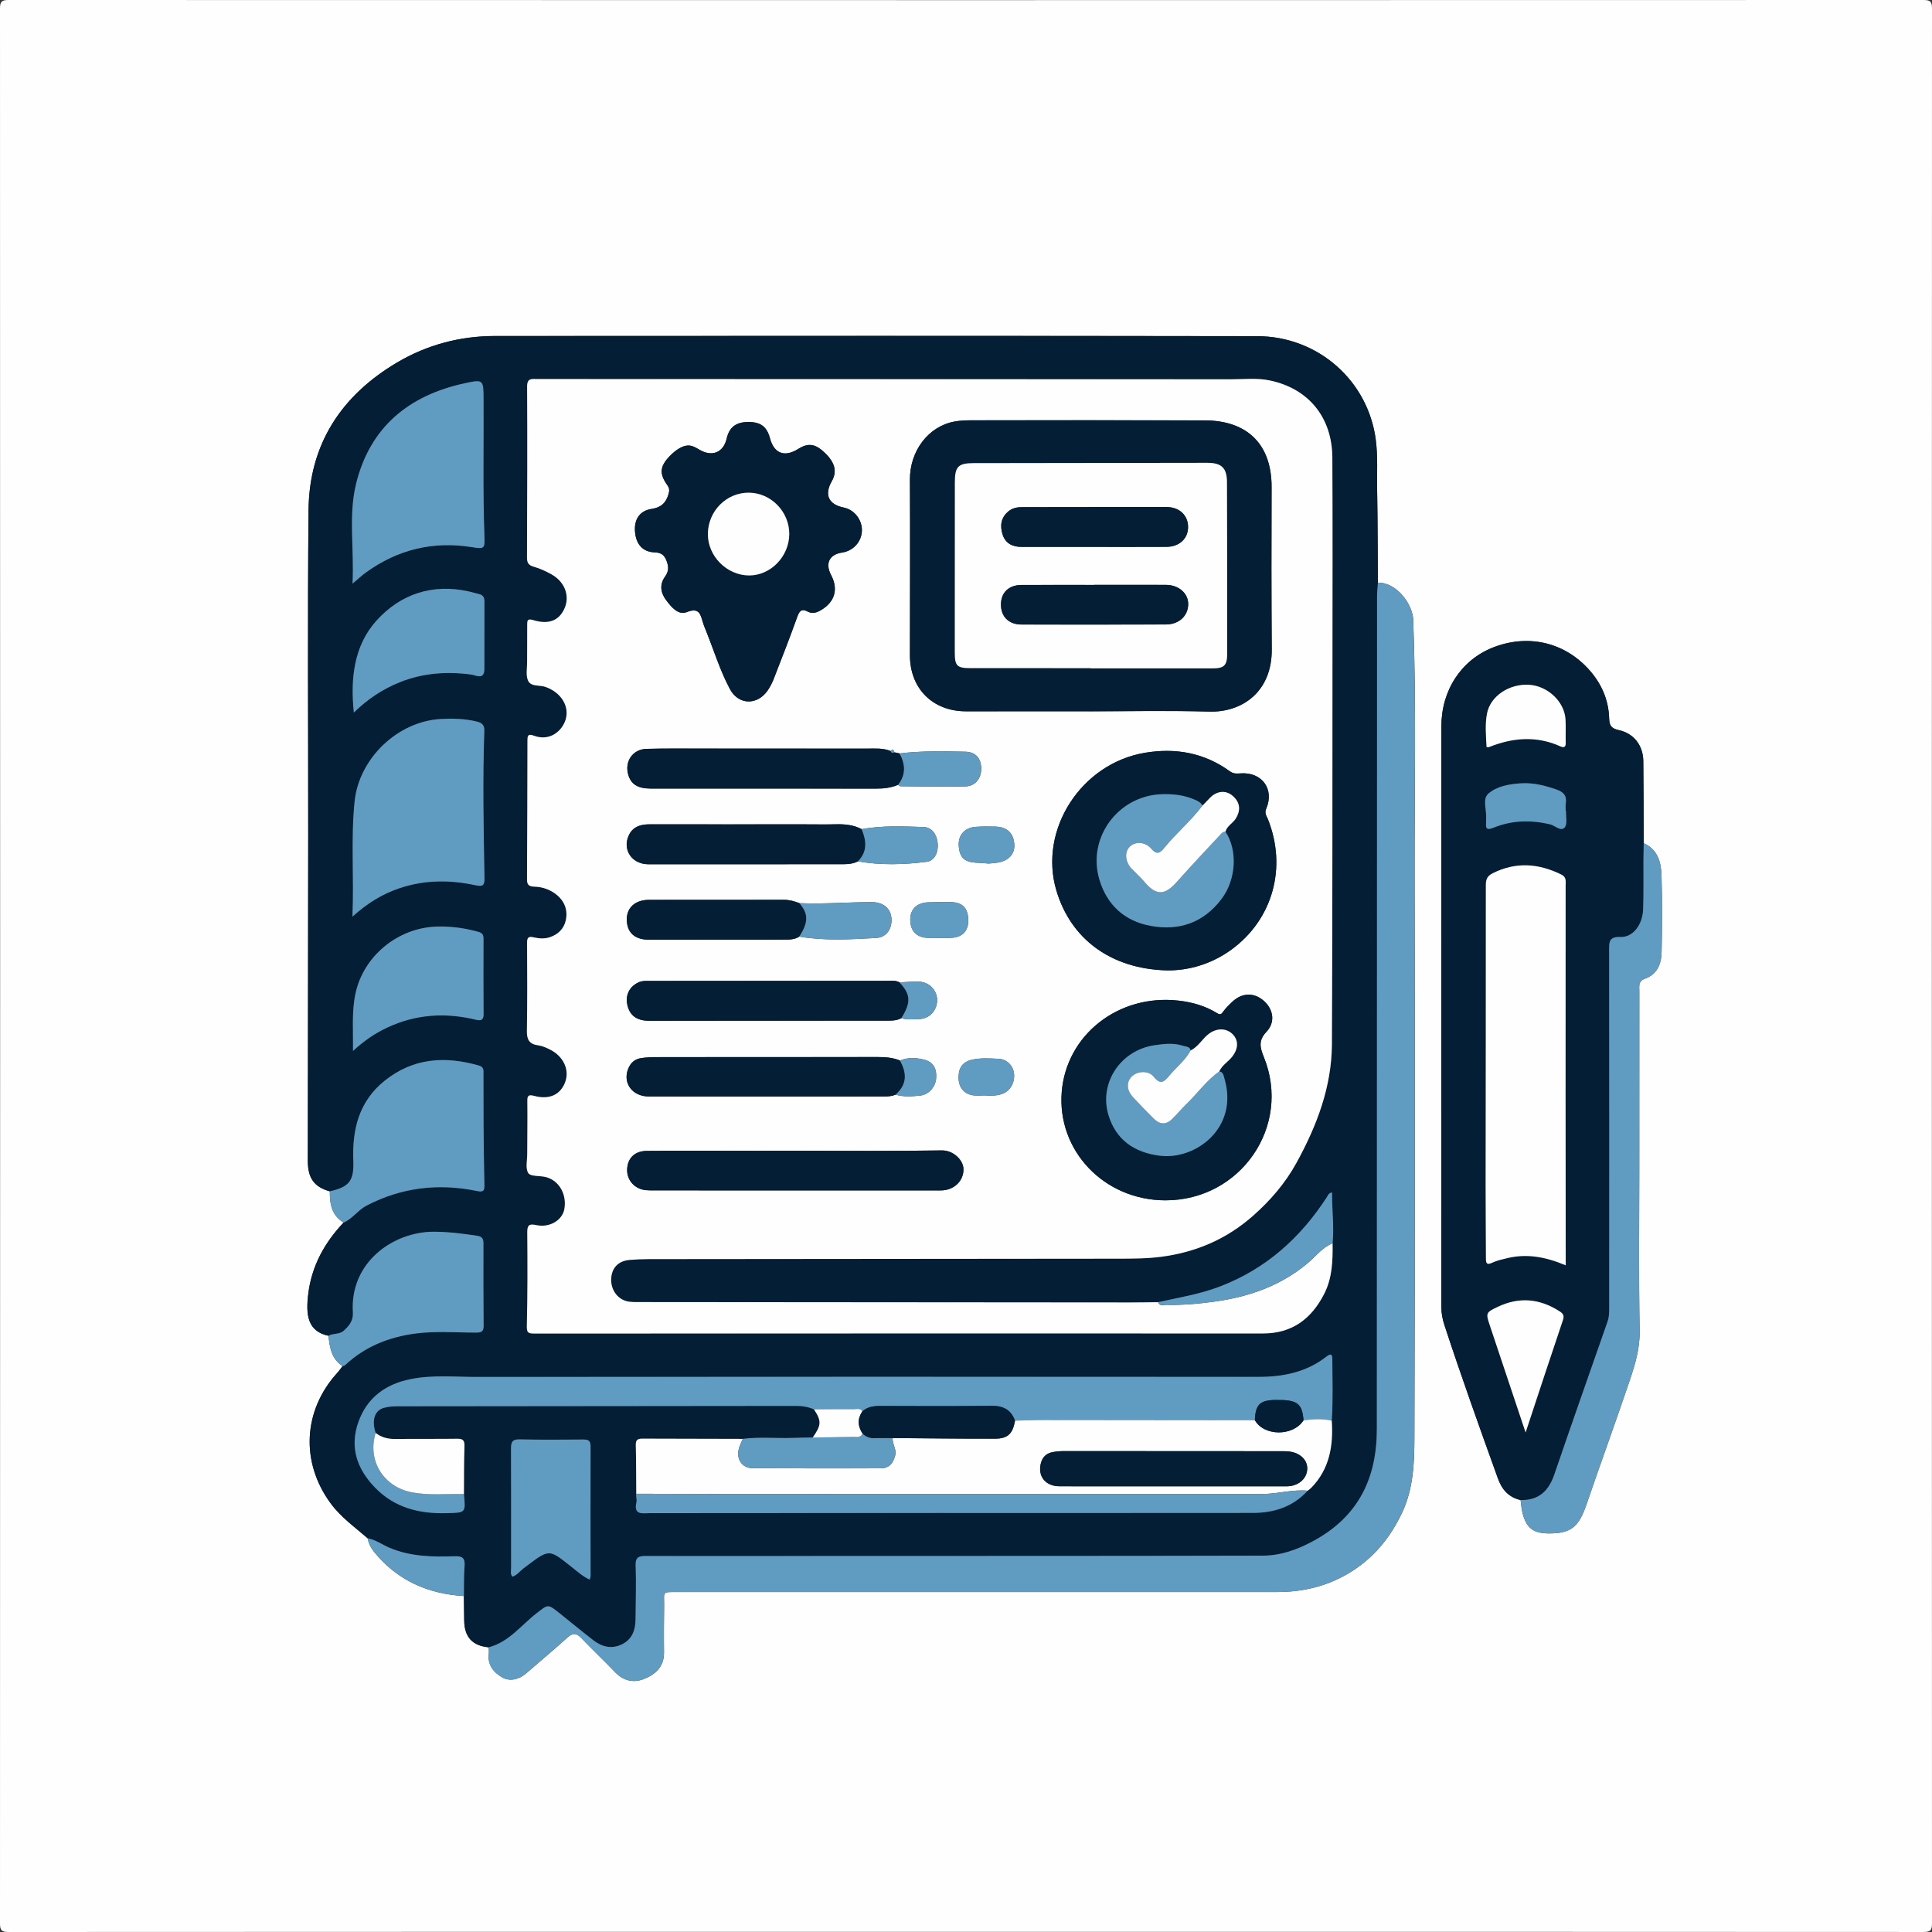 <?xml version="1.0" encoding="utf-8"?>
<!-- Generator: Adobe Illustrator 27.8.0, SVG Export Plug-In . SVG Version: 6.00 Build 0)  -->
<svg version="1.1" id="Capa_1" xmlns="http://www.w3.org/2000/svg" xmlns:xlink="http://www.w3.org/1999/xlink" x="0px" y="0px"
	 viewBox="0 0 1024 1024" enable-background="new 0 0 1024 1024" xml:space="preserve">
<rect x="0" y="0" width="1024" height="1024" fill="#333333" stroke="none"/>
<g>
	<g>
		<path fill="#FEFEFE" d="M512,1023.91c-169.14,0-338.27-0.01-507.41,0.09c-3.75,0-4.59-0.84-4.59-4.59
			C0.1,681.14,0.1,342.86,0,4.59C0,0.84,0.84,0,4.59,0c338.27,0.1,676.54,0.1,1014.82,0c3.75,0,4.59,0.84,4.59,4.59
			c-0.1,338.27-0.1,676.54,0,1014.81c0,3.75-0.84,4.6-4.59,4.59C850.27,1023.89,681.14,1023.91,512,1023.91z M871.21,446.93
			c-0.07-14.49-0.07-28.97-0.23-43.46c-0.09-8.34-4.9-14.72-13.05-16.51c-3.82-0.84-4.95-2.36-5.05-6.11
			c-0.27-10.36-4.44-19.3-11.45-26.77c-13.16-14.02-32.13-18-50.17-10.88c-16.77,6.62-27.31,22.63-27.31,41.84
			c-0.02,102.61,0.01,205.22-0.01,307.83c0,3.35,0.66,6.51,1.7,9.67c8.93,27.21,18.58,54.16,28.29,81.1
			c2.14,5.94,5.75,9.99,12.01,11.41c0.37,2.46,0.5,4.98,1.15,7.36c2.08,7.57,5.74,10.27,13.61,10.33
			c11.94,0.1,16.04-3.31,20.22-15.52c7.49-21.88,15.45-43.6,22.84-65.52c2.88-8.53,5.46-17.06,5.28-26.5
			c-0.53-28.31-0.19-56.63-0.19-84.95c0-31.65-0.01-63.3,0.02-94.95c0-2.54-0.63-5.3,2.92-6.55c6.59-2.31,8.77-7.91,8.89-14.14
			c0.27-13.49,0.36-26.99-0.05-40.47C880.44,457.11,878.71,450.27,871.21,446.93z M730.34,308.84c-0.13-16.32-0.14-32.63-0.42-48.95
			c-0.15-8.97,0.44-17.92-0.74-26.91c-4.06-30.92-30.26-54.76-62.94-54.81c-134.63-0.21-269.26-0.15-403.88-0.08
			c-18.4,0.01-35.88,4.62-51.7,13.93c-29.73,17.52-46.78,43.43-47.12,78.38c-0.55,57.48-0.14,114.96-0.18,172.45
			c-0.04,57.48-0.13,114.96-0.2,172.44c-0.01,9.18,3.4,13.88,11.65,16.13c-0.07,6.62,0.98,12.76,7.31,16.56
			c-10.14,10.7-16.95,23.08-18.74,37.88c-1.34,11.05-0.39,19.75,10.72,22.12c0.63,6.22,1.61,12.28,7.44,16.1
			c-0.91,1.18-1.74,2.43-2.74,3.53c-18.25,20-19.57,47.51-3.48,69.29c5.43,7.35,12.79,12.52,19.53,18.41
			c0.52,2.79,1.87,5.35,3.57,7.42c12.24,14.95,28.4,22.06,47.45,23.2c0.06,4.31,0.13,8.63,0.17,12.94
			c0.09,8.79,4.32,13.43,12.99,14.23c0.02,1.17,0.19,2.35,0.05,3.49c-0.76,6.08,2.9,10.16,7.35,12.57
			c3.97,2.14,8.71,1.01,12.47-2.27c7.24-6.31,14.66-12.43,21.76-18.88c2.86-2.6,4.81-2.59,7.46,0.18
			c5.86,6.15,12.05,11.97,17.92,18.11c4.27,4.48,9.55,5.76,14.91,3.73c6.21-2.35,11.1-6.49,10.99-14.23
			c-0.11-8.33-0.02-16.66,0.06-24.99c0.07-7.32-1.36-7,6.9-7c105.96-0.01,211.91-0.03,317.87,0c13.53,0,26.21-2.92,37.9-9.86
			c13.06-7.75,22.2-18.77,28.61-32.51c5.88-12.62,6.35-26.08,6.39-39.36c0.3-99.55,0.32-199.11,0.11-298.67
			c-0.09-44.94,0.95-89.88-0.73-134.81C748.7,320.05,740.16,308.65,730.34,308.84z"/>
		<path fill="#041E35" d="M259.03,873.1c-8.66-0.8-12.9-5.45-12.99-14.23c-0.04-4.31-0.11-8.63-0.17-12.94
			c0.09-5.31-0.08-10.64,0.36-15.92c0.35-4.29-1.26-5.31-5.32-5.17c-11.65,0.43-23.25,0.2-34.3-4.42
			c-3.95-1.65-7.44-4.33-11.75-5.11c-6.74-5.89-14.1-11.06-19.53-18.41c-16.09-21.79-14.77-49.3,3.48-69.29
			c1-1.1,1.83-2.35,2.74-3.53c0.45-0.17,1.02-0.21,1.34-0.52c10.56-9.89,23.29-14.92,37.44-16.76c10.61-1.38,21.27-0.46,31.9-0.49
			c2.5-0.01,4.1-0.28,4.07-3.41c-0.13-14.64-0.13-29.29-0.1-43.93c0.01-2.4-0.76-3.58-3.29-3.96c-7.56-1.14-15.09-2.12-22.79-2.15
			c-21.59-0.11-44.84,16.12-43.11,42.8c0.28,4.32-2.02,7.17-4.96,9.76c-2.27,2-5.49,1.15-7.97,2.57
			c-11.11-2.37-12.06-11.07-10.72-22.12c1.79-14.8,8.6-27.18,18.74-37.88c4.76-2.03,7.56-6.59,12.21-9.01
			c18.67-9.71,38.2-11.9,58.57-7.7c3.43,0.71,3.94-0.26,3.86-3.3c-0.27-10.65-0.36-21.31-0.45-31.97c-0.07-8.83,0-17.66-0.06-26.49
			c-0.01-1.88,0.46-3.93-2.36-4.75c-17.96-5.17-34.9-4.07-50,8.03c-13.61,10.9-17.26,25.78-16.61,42.37
			c0.42,10.74-2.17,13.96-12.46,16.25c-8.25-2.25-11.66-6.95-11.65-16.13c0.06-57.48,0.16-114.96,0.2-172.44
			c0.04-57.48-0.37-114.97,0.18-172.45c0.34-34.95,17.38-60.86,47.12-78.38c15.82-9.32,33.29-13.93,51.7-13.93
			c134.63-0.07,269.26-0.13,403.88,0.08c32.68,0.05,58.89,23.88,62.94,54.81c1.18,9,0.58,17.95,0.74,26.91
			c0.28,16.31,0.3,32.63,0.42,48.95c-0.16,2.48-0.46,4.95-0.46,7.43c-0.05,147.08-0.07,294.15-0.12,441.23
			c-0.01,25.87-9.66,46.12-33.23,59.04c-8.68,4.76-17.52,7.98-27.19,8c-72.45,0.19-144.91,0.14-217.36,0.17
			c-36.48,0.01-72.96,0.06-109.43,0.01c-3.6,0-5.82,0.31-5.64,5.02c0.36,9.48,0,18.98-0.05,28.48c-0.03,5.71-1.76,10.63-7.15,13.3
			c-5.3,2.62-10.47,1.49-14.99-1.97c-6.21-4.75-12.21-9.77-18.32-14.64c-6.15-4.9-5.9-4.54-12.02,0.19
			C276.17,861.41,269.77,870.35,259.03,873.1z M430.79,761.89c-3.47,0.08-6.94,0.11-10.41,0.23c-8.91,0.32-17.84-0.62-26.73,0.52
			c-17.73-0.03-35.46-0.04-53.19-0.13c-2.42-0.01-3.56,0.62-3.49,3.36c0.21,8.61,0.19,17.23,0.25,25.85
			c-0.23,1.48,0.4,3.18,0.13,4.34c-1.67,7.24,3.15,5.95,7.23,5.95c50.76-0.05,101.52-0.08,152.28-0.1
			c55.75-0.01,111.51,0.05,167.26-0.03c11.14-0.02,21.17-3.24,28.95-11.76c0.65-0.52,1.36-0.97,1.93-1.56
			c9.73-9.99,11.74-22.34,10.85-35.57c0.74-10.81,0.33-21.63,0.31-32.44c-0.01-2.45-0.47-3.59-3.04-1.58
			c-10.59,8.28-22.84,10.8-36.04,10.79c-138.08-0.08-276.15-0.07-414.23,0.04c-11.8,0.01-23.7-1.2-35.38,1.18
			c-13.06,2.66-22.91,9.75-27.5,22.68c-4.75,13.37-0.79,24.82,8.71,34.69c10.46,10.87,23.66,14.06,38.24,13.65
			c9.92-0.28,9.92-0.06,8.98-10.12c0.07-8.47-0.01-16.95,0.28-25.42c0.11-3.17-0.98-3.93-3.94-3.89
			c-10.81,0.15-21.62-0.01-32.43,0.13c-3.99,0.05-7.58-0.7-10.71-3.24c-2.18-6.64-0.63-11.85,4.28-13.28
			c2.5-0.73,5.25-0.85,7.89-0.85c70.35-0.09,140.7-0.11,211.05-0.2c3.21,0,6.21,0.56,9.11,1.84
			C435.49,753.18,435.4,755.29,430.79,761.89z M706.31,658.97c0.86-8.98-0.39-17.88-0.29-26.99c-1.94,0.45-2.14,1.56-2.65,2.35
			c-14.02,21.67-32.29,38.15-56.72,47.51c-10.65,4.08-21.76,5.89-32.77,8.3c-4.99,0.05-9.99,0.16-14.98,0.15
			c-86.14-0.06-172.28-0.12-258.42-0.2c-2.33,0-4.69,0.09-6.99-0.21c-5.73-0.74-9.77-5.96-9.53-12.04c0.23-5.9,3.79-9.62,9.86-10.1
			c3.32-0.26,6.65-0.43,9.98-0.43c82.97-0.08,165.94-0.11,248.92-0.22c7.63-0.01,15.23-0.02,22.88-1.02
			c18.35-2.4,34.53-9.39,48.36-21.54c9.23-8.11,17.23-17.34,23.22-28.23c10.79-19.64,18.68-40.26,18.79-62.91
			c0.34-69.14,0.24-138.29,0.29-207.43c0.02-34.49,0.1-68.98-0.06-103.47c-0.1-21.27-12.61-36.57-33.13-40.88
			c-6.73-1.41-13.62-0.61-20.44-0.62c-122.63-0.07-245.25-0.09-367.88-0.13c-2.81,0-5.37-0.65-5.34,4.02
			c0.17,30.16,0.05,60.31-0.07,90.47c-0.01,2.73,0.68,4.16,3.54,4.97c3.32,0.94,6.56,2.43,9.58,4.14
			c6.94,3.93,9.64,11.28,6.85,17.79c-2.82,6.57-8.34,8.92-16.6,6.4c-3.23-0.99-3.27,0.23-3.25,2.63c0.04,6.5-0.07,12.99-0.05,19.49
			c0.01,3.33-0.76,7.05,0.47,9.87c1.5,3.45,6.09,2.3,9.25,3.4c8.12,2.83,12.85,10.09,10.71,17.26c-1.77,5.94-8.33,11.89-17.02,8.53
			c-3.21-1.24-3.24,0.61-3.24,2.85c-0.05,24.49-0.09,48.98-0.23,73.47c-0.02,2.89,1.22,3.68,3.88,3.76
			c4.43,0.12,8.52,1.57,11.95,4.41c4.22,3.49,5.85,8.21,4.72,13.44c-0.97,4.49-4.12,7.54-8.55,8.98c-2.76,0.9-5.69,0.67-8.41,0.04
			c-3.04-0.7-3.57,0.28-3.55,3.1c0.1,15.49,0.15,30.99-0.1,46.48c-0.08,4.57,1.25,7.03,5.98,7.65c2.24,0.29,4.47,1.32,6.52,2.38
			c6.94,3.58,10.13,10.65,7.84,16.98c-2.43,6.73-8.32,9.63-16.38,7.45c-3.59-0.97-3.76,0.26-3.72,3.2
			c0.12,9.16-0.05,18.32-0.06,27.49c0,3.49-1.04,7.71,0.56,10.21c1.18,1.84,5.9,1.34,9.01,2.05c7.16,1.61,11.56,9.12,10.09,17.09
			c-1.09,5.88-7.78,9.94-14.81,8.44c-3.81-0.81-4.87-0.05-4.83,3.92c0.15,16.49,0.17,32.99-0.23,49.48
			c-0.09,3.53,0.65,4.08,3.84,4.07c128.79-0.07,257.58-0.06,386.38-0.04c15.36,0,25.62-7.74,32.4-20.98
			C706.2,677.3,706.4,668.17,706.31,658.97z M186.8,485.82c7.98-7.16,15.74-11.9,24.57-14.92c13.45-4.61,27.07-4.66,40.77-1.68
			c3.9,0.85,4.74-0.04,4.67-3.92c-0.49-25.95-1.02-51.9-0.09-77.85c0.11-3.15-1.18-4.33-4.08-5.04c-6.23-1.51-12.49-1.68-18.82-1.34
			c-22.94,1.21-43.46,20.76-45.84,43.62C185.88,444.59,187.7,464.53,186.8,485.82z M186.85,309.32c3.04-2.54,4.97-4.35,7.1-5.89
			c16.84-12.21,35.54-16.7,56.12-13.44c6.72,1.07,6.93,0.96,6.68-6.11c-0.87-24.14-0.31-48.28-0.45-72.42
			c-0.06-10.17-0.09-10.47-9.97-8.33c-29.65,6.41-50.26,23.25-57.61,53.33C184.59,273.37,187.79,290.91,186.85,309.32z
			 M187.09,557.03c5.99-5.52,11.84-9.45,18.17-12.42c15.09-7.07,30.85-8.07,46.97-4.14c2.5,0.61,4.11,0.33,4.08-2.94
			c-0.11-13.32-0.08-26.63-0.04-39.95c0.01-2.13-0.64-3.13-2.91-3.75c-7.12-1.95-14.3-2.96-21.66-2.75
			c-20.93,0.59-39.24,15.74-43.37,35.89C186.37,536.53,187.24,546.19,187.09,557.03z M187.54,377.66
			c7.32-7.15,15.41-12.52,24.56-16.14c12.18-4.81,24.78-5.73,37.72-3.97c2.39,0.33,6.86,3.04,6.9-2.9
			c0.07-11.98-0.02-23.96,0.04-35.93c0.01-2.2-0.85-3.41-2.98-3.87c-1.78-0.39-3.52-0.97-5.31-1.37
			c-19.28-4.31-36.23,1.42-48.88,15.43C187.61,342.16,185.65,359.53,187.54,377.66z M312.51,837.22c0.27-0.92,0.51-1.36,0.51-1.79
			c-0.01-22.99-0.09-45.97-0.01-68.96c0.01-3.11-1.44-3.52-3.98-3.5c-11.16,0.07-22.32,0.2-33.48-0.08
			c-3.87-0.09-4.73,1.24-4.71,4.83c0.12,21.15,0.02,42.31,0.05,63.46c0,1.41-0.47,2.95,0.65,4.48c2.5-0.74,3.94-2.9,5.87-4.36
			c14.03-10.58,13.11-10.62,25.7-0.67C306.04,832.95,308.84,835.52,312.51,837.22z"/>
		<path fill="#041E35" d="M805.95,795.06c-6.26-1.43-9.87-5.47-12.01-11.41c-9.71-26.94-19.37-53.89-28.29-81.1
			c-1.04-3.17-1.7-6.32-1.7-9.67c0.01-102.61-0.01-205.22,0.01-307.83c0-19.21,10.54-35.22,27.31-41.84
			c18.05-7.12,37.01-3.14,50.17,10.88c7.01,7.46,11.18,16.41,11.45,26.77c0.1,3.75,1.22,5.27,5.05,6.11
			c8.15,1.78,12.96,8.16,13.05,16.51c0.16,14.49,0.16,28.97,0.23,43.46c-0.05,2.99-0.13,5.98-0.15,8.98
			c-0.05,8.66,0.14,17.32-0.16,25.97c-0.29,8.27-5.36,14.99-12.01,14.75c-6.16-0.22-6.02,2.67-6.02,7.13
			c0.09,63.28,0.04,126.57,0.03,189.85c0,2.34-0.08,4.62-0.87,6.89c-9.45,26.99-18.95,53.96-28.21,81.02
			C820.83,790.25,815.52,795.31,805.95,795.06z M829.87,670.65c0-3.27,0-5.76,0-8.25c-0.02-26.65-0.07-53.3-0.07-79.95
			c0-37.64,0.04-75.29,0.03-112.93c0-2.22,0.58-4.57-2.28-5.98c-12.07-5.94-24.11-6.86-36.41-0.67c-2.78,1.4-3.62,3.14-3.61,6.22
			c0.04,53.13-0.07,106.27-0.11,159.4c-0.01,12.83,0.15,25.65,0.16,38.48c0,2.53,0.36,3.7,3.31,2.31c2.52-1.19,5.35-1.8,8.09-2.45
			C809.4,664.32,819.39,666.22,829.87,670.65z M808.6,759.25c6.68-20.2,13.14-39.92,19.78-59.57c0.85-2.51,0.03-3.5-1.91-4.74
			c-10.52-6.72-21.35-7.67-32.7-2.25c-6.16,2.94-6.34,3.22-4.19,9.64C795.84,721.08,802.11,739.83,808.6,759.25z M787.9,395.91
			c0.55,0.06,0.93,0.21,1.19,0.11c12.66-5.11,25.34-6.16,38.11-0.35c1.73,0.79,2.72,0.21,2.65-1.96c-0.13-4.15,0.14-8.32-0.12-12.46
			c-0.6-9.4-9.44-17.68-19.28-18.29c-10.5-0.65-20.53,5.97-22.32,15.19C787.01,384,787.6,390,787.9,395.91z M830.02,429.83
			c-0.05,0-0.1,0-0.15-0.01c0-1.33-0.17-2.69,0.03-3.99c0.61-3.94-0.99-5.98-4.77-7.31c-6.2-2.18-12.4-3.77-19.01-3.35
			c-6.25,0.39-12.83,1.57-17.3,5.52c-3.27,2.89-0.74,8.85-1.14,13.42c-0.06,0.66,0.06,1.34-0.01,2c-0.37,3.42,0.72,3.9,3.91,2.59
			c9.69-3.95,19.66-4.17,29.85-1.84c2.72,0.62,5.81,4.08,7.89,1.69C830.86,436.78,829.88,432.82,830.02,429.83z"/>
		<path fill="#609CC1" d="M259.03,873.1c10.74-2.76,17.14-11.69,25.34-18.02c6.12-4.73,5.87-5.08,12.02-0.19
			c6.12,4.87,12.11,9.89,18.32,14.64c4.53,3.46,9.69,4.6,14.99,1.97c5.39-2.67,7.12-7.59,7.15-13.3c0.05-9.49,0.41-19,0.05-28.48
			c-0.18-4.71,2.04-5.02,5.64-5.02c36.48,0.05,72.96,0,109.43-0.01c72.45-0.03,144.91,0.02,217.36-0.17
			c9.67-0.03,18.51-3.25,27.19-8c23.57-12.91,33.22-33.17,33.23-59.04c0.05-147.08,0.07-294.15,0.12-441.23
			c0-2.48,0.3-4.95,0.46-7.43c9.82-0.18,18.36,11.21,18.68,19.79c1.69,44.93,0.64,89.88,0.73,134.81
			c0.21,99.55,0.19,199.11-0.11,298.67c-0.04,13.28-0.51,26.74-6.39,39.36c-6.41,13.74-15.55,24.77-28.61,32.51
			c-11.69,6.93-24.37,9.86-37.9,9.86c-105.96-0.04-211.91-0.02-317.87,0c-8.25,0-6.83-0.33-6.9,7c-0.08,8.33-0.17,16.66-0.06,24.99
			c0.11,7.74-4.78,11.88-10.99,14.23c-5.35,2.02-10.63,0.74-14.91-3.73c-5.86-6.14-12.06-11.97-17.92-18.11
			c-2.64-2.78-4.6-2.78-7.46-0.18c-7.11,6.46-14.53,12.57-21.76,18.88c-3.76,3.28-8.49,4.41-12.47,2.27
			c-4.46-2.41-8.11-6.49-7.35-12.57C259.22,875.45,259.05,874.27,259.03,873.1z"/>
		<path fill="#609CC1" d="M805.95,795.06c9.57,0.24,14.88-4.81,17.87-13.55c9.26-27.05,18.76-54.03,28.21-81.02
			c0.79-2.26,0.87-4.55,0.87-6.89c0.01-63.28,0.06-126.57-0.03-189.85c-0.01-4.46-0.14-7.35,6.02-7.13
			c6.65,0.24,11.72-6.48,12.01-14.75c0.3-8.65,0.11-17.32,0.16-25.97c0.02-2.99,0.1-5.99,0.15-8.98c7.5,3.34,9.23,10.18,9.44,17.21
			c0.41,13.48,0.32,26.99,0.05,40.47c-0.12,6.24-2.31,11.83-8.89,14.14c-3.55,1.25-2.92,4.01-2.92,6.55
			c-0.03,31.65-0.02,63.3-0.02,94.95c0,28.32-0.34,56.64,0.19,84.95c0.18,9.44-2.41,17.97-5.28,26.5
			c-7.39,21.92-15.35,43.64-22.84,65.52c-4.18,12.22-8.28,15.62-20.22,15.52c-7.87-0.06-11.53-2.76-13.61-10.33
			C806.45,800.04,806.32,797.52,805.95,795.06z"/>
		<path fill="#609CC1" d="M174.81,631.42c10.28-2.29,12.88-5.51,12.46-16.25c-0.65-16.59,3.01-31.47,16.61-42.37
			c15.11-12.1,32.05-13.2,50-8.03c2.82,0.81,2.34,2.87,2.36,4.75c0.07,8.83,0,17.66,0.06,26.49c0.08,10.66,0.18,21.31,0.45,31.97
			c0.08,3.05-0.44,4.01-3.86,3.3c-20.37-4.2-39.9-2.01-58.57,7.7c-4.65,2.42-7.45,6.97-12.21,9.01
			C175.79,644.18,174.74,638.04,174.81,631.42z"/>
		<path fill="#609CC1" d="M174.11,707.97c2.48-1.42,5.69-0.57,7.97-2.57c2.94-2.59,5.24-5.44,4.96-9.76
			c-1.74-26.68,21.52-42.91,43.11-42.8c7.7,0.04,15.23,1.02,22.79,2.15c2.54,0.38,3.3,1.56,3.29,3.96
			c-0.03,14.64-0.03,29.29,0.1,43.93c0.03,3.13-1.58,3.41-4.07,3.41c-10.64,0.03-21.29-0.89-31.9,0.49
			c-14.15,1.84-26.88,6.87-37.44,16.76c-0.32,0.3-0.89,0.35-1.34,0.52C175.71,720.25,174.73,714.19,174.11,707.97z"/>
		<path fill="#609CC1" d="M194.86,815.31c4.31,0.79,7.81,3.46,11.75,5.11c11.05,4.62,22.66,4.85,34.3,4.42
			c4.05-0.15,5.67,0.87,5.32,5.17c-0.43,5.28-0.26,10.61-0.36,15.92c-19.04-1.14-35.21-8.25-47.45-23.2
			C196.73,820.65,195.38,818.1,194.86,815.31z"/>
		<path fill="#FEFEFE" d="M706.31,658.97c0.09,9.2-0.12,18.34-4.46,26.82c-6.77,13.24-17.03,20.98-32.4,20.98
			c-128.79-0.02-257.58-0.02-386.38,0.04c-3.19,0-3.92-0.54-3.84-4.07c0.4-16.49,0.38-32.99,0.23-49.48
			c-0.04-3.97,1.02-4.74,4.83-3.92c7.04,1.5,13.73-2.56,14.81-8.44c1.47-7.97-2.92-15.47-10.09-17.09c-3.11-0.7-7.83-0.2-9.01-2.05
			c-1.6-2.5-0.56-6.73-0.56-10.21c0.01-9.16,0.17-18.33,0.06-27.49c-0.04-2.94,0.13-4.17,3.72-3.2c8.06,2.18,13.95-0.73,16.38-7.45
			c2.29-6.34-0.89-13.41-7.84-16.98c-2.05-1.06-4.28-2.08-6.52-2.38c-4.73-0.62-6.06-3.08-5.98-7.65c0.25-15.49,0.2-30.99,0.1-46.48
			c-0.02-2.83,0.51-3.81,3.55-3.1c2.73,0.63,5.65,0.86,8.41-0.04c4.43-1.44,7.58-4.5,8.55-8.98c1.13-5.23-0.5-9.94-4.72-13.44
			c-3.43-2.84-7.52-4.29-11.95-4.41c-2.66-0.07-3.9-0.87-3.88-3.76c0.14-24.49,0.18-48.98,0.23-73.47c0-2.24,0.03-4.09,3.24-2.85
			c8.69,3.36,15.26-2.59,17.02-8.53c2.13-7.17-2.59-14.43-10.71-17.26c-3.16-1.1-7.75,0.05-9.25-3.4c-1.23-2.83-0.46-6.55-0.47-9.87
			c-0.02-6.5,0.09-12.99,0.05-19.49c-0.01-2.39,0.02-3.61,3.25-2.63c8.26,2.52,13.79,0.17,16.6-6.4c2.79-6.51,0.09-13.86-6.85-17.79
			c-3.02-1.71-6.26-3.2-9.58-4.14c-2.86-0.81-3.55-2.24-3.54-4.97c0.12-30.16,0.24-60.31,0.07-90.47c-0.03-4.67,2.53-4.02,5.34-4.02
			c122.63,0.04,245.25,0.06,367.88,0.13c6.81,0,13.71-0.8,20.44,0.62c20.52,4.3,33.03,19.6,33.13,40.88
			c0.17,34.49,0.09,68.98,0.06,103.47c-0.05,69.14,0.04,138.29-0.29,207.43c-0.11,22.64-8,43.27-18.79,62.91
			c-5.99,10.89-13.99,20.12-23.22,28.23c-13.82,12.15-30.01,19.14-48.36,21.54c-7.65,1-15.25,1.01-22.88,1.02
			c-82.97,0.11-165.94,0.14-248.92,0.22c-3.33,0-6.66,0.17-9.98,0.43c-6.06,0.48-9.62,4.2-9.86,10.1c-0.24,6.08,3.8,11.3,9.53,12.04
			c2.3,0.3,4.66,0.2,6.99,0.21c86.14,0.07,172.28,0.14,258.42,0.2c4.99,0,9.99-0.1,14.98-0.15c0.78,2.33,2.78,1.39,4.26,1.42
			c8.65,0.22,17.26-0.57,25.81-1.75c18.06-2.49,34.73-8.31,49.03-20.22C697.34,665.98,700.81,661.16,706.31,658.97z M423.64,496.42
			c13.52,2.3,27.12,1.49,40.67,0.73c5.66-0.32,8.63-5,8.16-10.55c-0.44-5.2-4.42-8.46-10.43-8.46c-12.79,0-25.56,1.12-38.35,0.55
			c-2.64-1.04-5.32-1.79-8.23-1.79c-23.82,0.04-47.64-0.02-71.47,0.03c-7.37,0.02-11.89,4.2-11.77,10.58
			c0.12,6.78,4.21,10.55,11.75,10.55c23.82,0.02,47.64-0.02,71.47-0.05C418.27,498.03,421.12,498.06,423.64,496.42z M456.68,439.46
			c-4.22-2.22-8.74-2.68-13.43-2.57c-5.99,0.14-11.98,0.02-17.97,0.02c-26.95,0-53.9,0.04-80.85-0.01
			c-5.06-0.01-9.26,1.3-11.36,6.32c-3.12,7.47,2.03,14.84,10.57,14.85c34.6,0.05,69.2-0.02,103.81-0.04c2.53,0,4.97-0.34,7.26-1.49
			c12.18,2.14,24.41,1.76,36.58,0.21c3.98-0.51,6.2-5.08,5.69-9.85c-0.49-4.63-2.95-8.42-7.59-8.57
			C478.49,437.98,467.53,437.49,456.68,439.46z M474.08,398.76c-0.41-0.95-0.66-2.38-1.98-0.69c-4.25-1.72-8.71-1.28-13.12-1.28
			c-29.46-0.03-58.92-0.04-88.39-0.03c-9.32,0-18.65-0.1-27.96,0.16c-7.24,0.2-11.64,6.63-9.67,13.58
			c1.47,5.18,5.01,7.46,12.01,7.46c39.78,0.02,79.56-0.04,119.35,0.03c4.06,0.01,7.95-0.42,11.69-2.02c0.4,0.27,0.79,0.76,1.2,0.76
			c11.49,0.09,22.99,0.33,34.47,0.09c5.16-0.11,8.37-4.16,8.39-9.31c0.01-5.39-2.74-8.95-8.44-9.08
			c-11.61-0.27-23.26-0.5-34.84,0.91C475.87,399.14,474.97,398.95,474.08,398.76z M474.71,580.19c4.23,1.28,8.58,0.91,12.82,0.51
			c4.7-0.44,8.2-4.53,8.62-8.93c0.47-4.9-1.12-8.72-6.08-10.05c-4.28-1.14-8.75-1.42-13.05,0.38c-3.76-1.58-7.72-1.86-11.75-1.85
			c-39.32,0.02-78.65,0.01-117.97,0.04c-2.49,0-5,0.16-7.46,0.52c-3.4,0.5-5.67,2.54-6.92,5.75c-2.94,7.52,2.22,14.57,10.95,14.58
			c41.66,0.04,83.31,0,124.97,0C470.86,581.15,472.83,580.99,474.71,580.19z M476.73,520.68c-1.83-1.1-3.89-0.83-5.86-0.83
			c-42.3-0.02-84.61,0-126.91,0.05c-1.8,0-3.59-0.08-5.38,0.71c-4.78,2.13-7.19,6.59-6.12,11.76c1.19,5.77,4.94,8.65,11.61,8.65
			c42.31,0,84.61-0.04,126.92-0.06c2.36,0,4.65-0.18,6.76-1.33c3.07,1.01,6.23,0.57,9.34,0.5c5.51-0.13,9.51-4.4,9.61-9.93
			c0.1-4.98-3.89-9.53-9.12-9.85C483.99,520.13,480.35,520.55,476.73,520.68z M576.99,377c0,0.01,0,0.01,0,0.02
			c21.32,0,42.66-0.47,63.97,0.15c17.31,0.5,33.26-10.44,33.1-32.98c-0.21-28.65-0.2-57.31-0.09-85.96
			c0.08-22.17-12.28-35.34-35.47-35.41c-41.15-0.13-82.29-0.08-123.44-0.05c-3.15,0-6.36,0.11-9.43,0.71
			c-13.58,2.61-23.43,15.49-23.35,30.79c0.17,30.98,0.02,61.97,0,92.95c-0.01,17.73,12.03,29.79,29.75,29.79
			C533.68,377,555.34,377,576.99,377z M364.66,236.13c-2.8,0.06-6.29,2.09-9.7,5.64c-5.22,5.44-5.62,9.24-1.25,15.39
			c1.24,1.74,1.15,3.04,0.55,4.99c-1.4,4.6-4,6.86-8.95,7.61c-6.28,0.96-9.21,5.56-8.75,11.86c0.49,6.77,4,10.91,10.41,11.15
			c3.57,0.14,5.18,1.4,6.38,4.63c1.16,3.12,1.13,5.49-0.89,8.29c-2.98,4.14-2.36,8.49,0.67,12.48c2.78,3.66,6.35,8.05,10.91,6.25
			c6.42-2.53,7.2,0.96,8.44,5.26c0.46,1.59,1.12,3.14,1.74,4.68c4.15,10.33,7.42,21.06,12.67,30.9c4.51,8.44,14.43,8.68,19.92,0.81
			c1.32-1.89,2.41-4,3.25-6.15c4.22-10.84,8.46-21.68,12.39-32.63c1.14-3.18,2.13-5.01,5.74-3.1c2.48,1.31,4.86,0.46,7.07-0.87
			c7.28-4.38,9.16-11.1,5.23-18.55c-3.24-6.14-0.93-10.88,5.79-11.88c5.93-0.89,10.32-5.67,10.54-11.49
			c0.22-5.83-3.97-11.24-9.58-12.37c-8.1-1.62-10.47-6.77-6.41-13.9c2.93-5.15,1.82-9.82-3.57-15.04
			c-5.09-4.93-8.85-5.49-14.22-2.11c-7.21,4.52-12.77,2.41-14.93-5.66c-1.66-6.21-4.96-8.68-11.53-8.64
			c-6.52,0.04-10.02,2.74-11.44,8.83c-1.72,7.38-7.76,9.82-14.47,5.83C368.8,237.22,366.95,236.08,364.66,236.13z M618.45,514.32
			c11.28,0.18,23.64-3.21,34.44-11.17c21.83-16.08,29.3-43.52,19.11-68.99c-0.68-1.69-1.93-3.09-0.9-5.49
			c4.5-10.44-2.27-19.6-13.64-18.77c-1.98,0.15-3.69,0.3-5.58-1.08c-13.52-9.81-28.69-12.56-44.98-9.85
			c-33.9,5.64-56.55,40.84-47.01,73C567.51,497.65,588.74,513.56,618.45,514.32z M617.54,636.2c39.98,0.14,67.24-39.32,52.28-76.05
			c-2.1-5.16-2.86-8.73,1.47-13.33c4.8-5.1,3.59-11.95-1.48-16.39c-5.13-4.49-11.42-4.35-16.6,0.47c-1.7,1.58-3.41,3.23-4.76,5.1
			c-1.03,1.42-1.49,2.16-3.41,0.97c-6.18-3.82-13.09-5.78-20.23-6.61c-32.11-3.7-59.6,18.26-62.06,48.29
			C560.18,609.9,585.2,636.09,617.54,636.2z M421.76,609.94c-11.66,0-23.32,0-34.99,0c-14.66,0-29.32-0.09-43.98,0.06
			c-6.39,0.07-10.14,3.83-10.39,9.73c-0.24,5.77,3.94,10.49,9.91,11.08c1.65,0.16,3.33,0.12,4.99,0.12
			c49.48,0.01,98.96,0.01,148.44,0.02c1.33,0,2.67,0.05,4-0.05c6.49-0.52,11.07-5.37,10.91-11.36c-0.13-4.84-5.54-9.88-11.43-9.79
			C473.41,610.16,447.58,609.93,421.76,609.94z M497.12,497.1c2.32,0,4.65,0.09,6.97-0.02c5.84-0.26,9.05-3.46,9.1-8.97
			c0.06-6.56-2.77-9.79-9.05-9.98c-3.98-0.13-7.97,0.03-11.95,0.11c-6.02,0.12-9.7,3.52-9.74,8.94c-0.04,6.34,3.37,9.84,9.68,9.91
			C493.8,497.11,495.46,497.09,497.12,497.1z M521.8,580.59c2.98,0.19,5.97,0.28,8.87-0.63c4.53-1.42,7.27-5.82,6.78-10.88
			c-0.41-4.18-3.72-7.71-8.26-7.9c-4.6-0.2-9.26-0.55-13.86,0.46c-4.97,1.09-7.34,4.15-7.27,9.58c0.06,5.17,2.86,8.65,7.78,9.33
			C517.8,580.81,519.82,580.59,521.8,580.59z M524.12,457.7c0.97-0.1,2.63-0.23,4.27-0.45c5.81-0.76,9.35-4.3,9.23-9.18
			c-0.15-6.26-3.66-9.79-10.05-9.95c-3.49-0.09-7-0.12-10.47,0.13c-5.76,0.41-9.23,4.35-8.95,9.8c0.33,6.35,2.97,8.94,9.31,9.2
			C519.46,457.32,521.44,457.51,524.12,457.7z"/>
		<path fill="#609CC1" d="M245.9,791.89c0.94,10.07,0.94,9.85-8.98,10.12c-14.58,0.41-27.77-2.78-38.24-13.65
			c-9.51-9.88-13.47-21.32-8.71-34.69c4.6-12.93,14.44-20.02,27.5-22.68c11.68-2.38,23.59-1.18,35.38-1.18
			c138.08-0.11,276.15-0.11,414.23-0.04c13.2,0.01,25.45-2.52,36.04-10.79c2.57-2.01,3.03-0.87,3.04,1.58
			c0.03,10.81,0.44,21.63-0.31,32.44c-4.98-1.15-9.97-0.87-14.97-0.17c-0.68-9.08-3.34-11-15.02-10.8
			c-8.11,0.14-10.47,2.48-10.77,10.74c-37.07-0.04-74.13-0.1-111.2-0.11c-5.31,0-10.62,0.22-15.93,0.34
			c-2.19-6.02-6.5-7.98-12.82-7.88c-19.62,0.29-39.25,0.15-58.87,0.1c-3.42-0.01-6.57,0.5-9.2,2.84c-1.11-1.83-2.94-1.13-4.46-1.14
			c-7.06-0.04-14.13,0.04-21.19,0.08c-2.9-1.28-5.9-1.84-9.11-1.84c-70.35,0.09-140.7,0.11-211.05,0.2c-2.64,0-5.38,0.13-7.89,0.85
			c-4.91,1.43-6.45,6.64-4.28,13.28c-4.54,14.64,4.11,28.76,19.48,31.57C227.62,792.69,236.79,791.68,245.9,791.89z"/>
		<path fill="#FEFEFE" d="M690.89,752.81c5-0.7,9.99-0.98,14.97,0.17c0.89,13.23-1.12,25.58-10.85,35.57
			c-0.57,0.59-1.28,1.05-1.93,1.56c-8.02-0.79-15.78,1.71-23.77,1.71c-95.88-0.06-191.76,0-287.64,0.02
			c-14.81,0-29.63-0.08-44.44-0.12c-0.07-8.62-0.04-17.24-0.25-25.85c-0.07-2.73,1.07-3.37,3.49-3.36
			c17.73,0.08,35.46,0.09,53.19,0.13c-0.76,1.98-1.83,3.91-2.23,5.96c-1.03,5.2,2.17,9.53,7.4,9.57
			c22.61,0.15,45.23,0.12,67.84,0.08c4.5-0.01,6.72-2.54,7.8-6.88c0.85-3.42-1.71-6.02-1.3-9.17c18.11,0.13,36.23,0.39,54.34,0.33
			c6.73-0.02,9.31-2.73,10.48-9.55c5.31-0.12,10.62-0.34,15.93-0.34c37.07,0.01,74.13,0.07,111.2,0.11
			C669.97,761.32,685.39,761.36,690.89,752.81z M621.48,787.78c20.16,0,40.32,0.01,60.48-0.01c5.95,0,10.48-3.72,10.89-8.82
			c0.4-5-3.75-9.07-9.88-9.65c-1.16-0.11-2.33-0.13-3.49-0.13c-38.49-0.03-76.97-0.07-115.46-0.06c-1.98,0-3.99,0.17-5.94,0.52
			c-3.16,0.57-5.32,2.27-6.29,5.57c-2.02,6.94,2.14,12.53,9.72,12.55C581.49,787.81,601.48,787.77,621.48,787.78z"/>
		<path fill="#609CC1" d="M186.8,485.82c0.9-21.29-0.92-41.23,1.16-61.13c2.39-22.87,22.9-42.42,45.84-43.62
			c6.33-0.33,12.6-0.17,18.82,1.34c2.9,0.7,4.19,1.88,4.08,5.04c-0.92,25.95-0.39,51.91,0.09,77.85c0.07,3.88-0.77,4.76-4.67,3.92
			c-13.69-2.98-27.31-2.93-40.77,1.68C202.54,473.92,194.78,478.66,186.8,485.82z"/>
		<path fill="#609CC1" d="M186.85,309.32c0.94-18.41-2.26-35.95,1.87-52.86c7.35-30.08,27.96-46.92,57.61-53.33
			c9.88-2.14,9.91-1.84,9.97,8.33c0.14,24.14-0.42,48.28,0.45,72.42c0.25,7.06,0.05,7.17-6.68,6.11
			c-20.58-3.26-39.28,1.23-56.12,13.44C191.82,304.97,189.89,306.78,186.85,309.32z"/>
		<path fill="#609CC1" d="M337.22,791.72c14.81,0.04,29.63,0.12,44.44,0.12c95.88-0.01,191.76-0.08,287.64-0.02
			c7.99,0.01,15.76-2.49,23.77-1.71c-7.78,8.53-17.81,11.75-28.95,11.76c-55.75,0.08-111.51,0.02-167.26,0.03
			c-50.76,0.01-101.52,0.05-152.28,0.1c-4.08,0-8.9,1.29-7.23-5.95C337.62,794.9,336.99,793.2,337.22,791.72z"/>
		<path fill="#609CC1" d="M187.09,557.03c0.15-10.84-0.72-20.5,1.24-30.05c4.13-20.15,22.45-35.3,43.37-35.89
			c7.37-0.21,14.55,0.81,21.66,2.75c2.27,0.62,2.91,1.62,2.91,3.75c-0.04,13.32-0.07,26.63,0.04,39.95
			c0.03,3.27-1.58,3.55-4.08,2.94c-16.13-3.93-31.89-2.93-46.97,4.14C198.93,547.58,193.07,551.51,187.09,557.03z"/>
		<path fill="#609CC1" d="M187.54,377.66c-1.88-18.13,0.07-35.5,12.05-48.76c12.65-14.01,29.61-19.74,48.88-15.43
			c1.78,0.4,3.52,0.98,5.31,1.37c2.13,0.47,2.99,1.67,2.98,3.87c-0.06,11.98,0.03,23.96-0.04,35.93c-0.03,5.94-4.5,3.23-6.9,2.9
			c-12.94-1.76-25.54-0.84-37.72,3.97C202.95,365.14,194.86,370.51,187.54,377.66z"/>
		<path fill="#609CC1" d="M312.51,837.22c-3.67-1.7-6.47-4.26-9.4-6.58c-12.59-9.95-11.67-9.91-25.7,0.67
			c-1.93,1.45-3.37,3.62-5.87,4.36c-1.12-1.54-0.65-3.08-0.65-4.48c-0.03-21.15,0.07-42.31-0.05-63.46
			c-0.02-3.59,0.84-4.92,4.71-4.83c11.15,0.27,22.32,0.15,33.48,0.08c2.53-0.02,3.99,0.39,3.98,3.5c-0.08,22.98,0,45.97,0.01,68.96
			C313.02,835.86,312.78,836.3,312.51,837.22z"/>
		<path fill="#609CC1" d="M473.16,762.19c-0.41,3.15,2.15,5.76,1.3,9.17c-1.08,4.34-3.31,6.88-7.8,6.88
			c-22.61,0.04-45.23,0.07-67.84-0.08c-5.23-0.03-8.43-4.37-7.4-9.57c0.41-2.05,1.47-3.98,2.23-5.96c8.89-1.14,17.82-0.2,26.73-0.52
			c3.47-0.13,6.94-0.16,10.41-0.23c7.07-0.09,14.14-0.13,21.21-0.32c1.84-0.05,4.09,0.67,5.21-1.74c1.86,1.78,4.03,2.52,6.63,2.4
			C466.94,762.08,470.05,762.19,473.16,762.19z"/>
		<path fill="#FEFEFE" d="M245.9,791.89c-9.11-0.21-18.27,0.8-27.32-0.86c-15.36-2.8-24.02-16.92-19.48-31.57
			c3.13,2.53,6.72,3.29,10.71,3.24c10.81-0.14,21.62,0.02,32.43-0.13c2.96-0.04,4.05,0.72,3.94,3.89
			C245.89,774.94,245.96,783.42,245.9,791.89z"/>
		<path fill="#609CC1" d="M706.31,658.97c-5.51,2.19-8.98,7.01-13.33,10.63c-14.3,11.91-30.97,17.73-49.03,20.22
			c-8.55,1.18-17.16,1.97-25.81,1.75c-1.48-0.04-3.47,0.9-4.26-1.42c11.01-2.41,22.12-4.22,32.77-8.3
			c24.43-9.36,42.7-25.83,56.72-47.51c0.51-0.79,0.7-1.91,2.65-2.35C705.93,641.09,707.17,649.98,706.31,658.97z"/>
		<path fill="#FEFEFE" d="M457.2,759.83c-1.11,2.41-3.36,1.69-5.21,1.74c-7.07,0.19-14.14,0.23-21.21,0.32
			c4.61-6.6,4.7-8.71,0.64-14.92c7.06-0.04,14.13-0.12,21.19-0.08c1.53,0.01,3.35-0.69,4.46,1.14
			C454.38,751.99,454.57,755.92,457.2,759.83z"/>
		<path fill="#FEFEFE" d="M829.87,670.65c-10.48-4.44-20.47-6.33-30.9-3.83c-2.74,0.66-5.57,1.26-8.09,2.45
			c-2.95,1.39-3.3,0.23-3.31-2.31c-0.02-12.83-0.17-25.65-0.16-38.48c0.04-53.14,0.15-106.27,0.11-159.4c0-3.08,0.84-4.82,3.61-6.22
			c12.3-6.19,24.34-5.27,36.41,0.67c2.87,1.41,2.28,3.77,2.28,5.98c0.01,37.64-0.03,75.29-0.03,112.93c0,26.65,0.04,53.3,0.07,79.95
			C829.87,664.89,829.87,667.38,829.87,670.65z"/>
		<path fill="#FEFEFE" d="M808.6,759.25c-6.49-19.42-12.75-38.17-19.02-56.92c-2.15-6.42-1.97-6.7,4.19-9.64
			c11.35-5.42,22.18-4.47,32.7,2.25c1.95,1.24,2.76,2.24,1.91,4.74C821.74,719.33,815.28,739.05,808.6,759.25z"/>
		<path fill="#FEFEFE" d="M787.9,395.91c-0.29-5.92-0.89-11.91,0.25-17.77c1.79-9.22,11.81-15.84,22.32-15.19
			c9.84,0.61,18.68,8.89,19.28,18.29c0.26,4.14-0.01,8.31,0.12,12.46c0.07,2.17-0.92,2.75-2.65,1.96
			c-12.77-5.8-25.45-4.76-38.11,0.35C788.82,396.13,788.45,395.97,787.9,395.91z"/>
		<path fill="#609CC1" d="M830.02,429.83c-0.14,2.98,0.84,6.94-0.7,8.72c-2.08,2.39-5.17-1.07-7.89-1.69
			c-10.19-2.33-20.16-2.11-29.85,1.84c-3.19,1.3-4.27,0.83-3.91-2.59c0.07-0.66-0.05-1.34,0.01-2c0.4-4.57-2.13-10.54,1.14-13.42
			c4.47-3.95,11.04-5.13,17.3-5.52c6.61-0.41,12.82,1.17,19.01,3.35c3.78,1.33,5.39,3.38,4.77,7.31c-0.2,1.3-0.03,2.66-0.03,3.99
			C829.92,429.83,829.97,429.83,830.02,429.83z"/>
		<path fill="#041E35" d="M576.99,377c-21.66,0-43.31,0-64.97,0c-17.71,0-29.76-12.06-29.75-29.79c0.02-30.98,0.17-61.97,0-92.95
			c-0.08-15.3,9.77-28.17,23.35-30.79c3.08-0.59,6.29-0.7,9.43-0.71c41.15-0.03,82.29-0.08,123.44,0.05
			c23.19,0.07,35.55,13.24,35.47,35.41c-0.11,28.65-0.12,57.31,0.09,85.96c0.16,22.54-15.79,33.48-33.1,32.98
			c-21.31-0.61-42.64-0.15-63.97-0.15C576.99,377.02,576.99,377.01,576.99,377z M578.06,354.13c0,0.04,0,0.07,0,0.11
			c21.48,0,42.96-0.02,64.44,0.01c6.27,0.01,7.93-1.4,7.94-7.89c0.03-30.31-0.01-60.61-0.12-90.92
			c-0.03-7.45-2.94-10.15-10.44-10.14c-41.3,0.05-82.59,0.1-123.89,0.17c-8.09,0.01-9.89,1.86-9.89,10.05
			c-0.01,30.14-0.02,60.28-0.04,90.42c0,6.91,1.2,8.18,8.06,8.18C535.43,354.14,556.74,354.13,578.06,354.13z"/>
		<path fill="#041E35" d="M364.66,236.13c2.29-0.05,4.13,1.09,6,2.2c6.71,3.99,12.75,1.56,14.47-5.83
			c1.42-6.09,4.92-8.79,11.44-8.83c6.57-0.04,9.87,2.43,11.53,8.64c2.16,8.07,7.73,10.19,14.93,5.66c5.38-3.37,9.13-2.82,14.22,2.11
			c5.39,5.22,6.5,9.89,3.57,15.04c-4.06,7.13-1.68,12.28,6.41,13.9c5.61,1.13,9.8,6.53,9.58,12.37c-0.22,5.82-4.61,10.6-10.54,11.49
			c-6.72,1-9.03,5.75-5.79,11.88c3.93,7.46,2.06,14.17-5.23,18.55c-2.21,1.33-4.59,2.19-7.07,0.87c-3.6-1.91-4.6-0.08-5.74,3.1
			c-3.93,10.95-8.17,21.79-12.39,32.63c-0.84,2.15-1.93,4.26-3.25,6.15c-5.49,7.87-15.41,7.63-19.92-0.81
			c-5.25-9.84-8.52-20.57-12.67-30.9c-0.62-1.54-1.28-3.08-1.74-4.68c-1.23-4.3-2.02-7.79-8.44-5.26c-4.56,1.8-8.13-2.58-10.91-6.25
			c-3.03-3.99-3.65-8.35-0.67-12.48c2.02-2.8,2.05-5.18,0.89-8.29c-1.2-3.23-2.81-4.49-6.38-4.63c-6.41-0.24-9.92-4.38-10.41-11.15
			c-0.46-6.3,2.47-10.9,8.75-11.86c4.95-0.76,7.55-3.02,8.95-7.61c0.59-1.95,0.68-3.25-0.55-4.99c-4.37-6.15-3.97-9.95,1.25-15.39
			C358.38,238.22,361.86,236.19,364.66,236.13z M418.33,283.08c0.06-11.82-9.62-21.81-21.28-21.96
			c-11.93-0.15-21.76,9.68-21.86,21.85c-0.09,11.77,10.01,21.97,21.83,22.02C408.44,305.06,418.28,294.94,418.33,283.08z"/>
		<path fill="#041E35" d="M618.45,514.32c-29.7-0.76-50.94-16.66-58.55-42.34c-9.54-32.16,13.11-67.36,47.01-73
			c16.29-2.71,31.46,0.03,44.98,9.85c1.89,1.37,3.6,1.22,5.58,1.08c11.37-0.84,18.14,8.32,13.64,18.77c-1.03,2.4,0.22,3.8,0.9,5.49
			c10.18,25.48,2.72,52.91-19.11,68.99C642.08,511.11,629.72,514.5,618.45,514.32z M637.34,426.97c-0.94-1.72-2.53-2.43-4.27-3.18
			c-5.64-2.43-11.48-3.07-17.56-2.83c-23,0.89-39.38,23.13-32.85,45.17c4.04,13.62,13.48,22.14,27.39,24.64
			c15.09,2.71,27.93-1.78,37.4-14.35c7.84-10.4,8.52-25.98,2.03-35.6c0.85-3.07,3.88-4.41,5.46-6.95c2.87-4.59,2.3-8.85-1.9-12.29
			c-3.45-2.83-8.08-2.39-11.59,1.12C640.06,424.1,638.71,425.55,637.34,426.97z"/>
		<path fill="#041E35" d="M617.54,636.2c-32.34-0.11-57.35-26.3-54.79-57.54c2.46-30.02,29.95-51.99,62.06-48.29
			c7.14,0.82,14.06,2.79,20.23,6.61c1.92,1.19,2.38,0.44,3.41-0.97c1.36-1.87,3.06-3.52,4.76-5.1c5.18-4.82,11.47-4.96,16.6-0.47
			c5.07,4.44,6.28,11.28,1.48,16.39c-4.33,4.6-3.57,8.16-1.47,13.33C684.78,596.88,657.52,636.34,617.54,636.2z M631.07,556.76
			c-0.46-2.18-2.51-1.94-3.96-2.43c-5.05-1.68-10.19-1.07-15.31-0.31c-17.76,2.64-29.28,19.79-24.39,36.67
			c3.94,13.58,14.01,20.21,27.32,21.87c19,2.37,41.97-14.8,34.22-40.93c-0.43-1.45-0.52-3.43-2.71-3.74
			c1.44-3.34,4.71-5.08,6.85-7.82c3.23-4.12,3.44-8.51,0.4-11.73c-3.26-3.45-8.34-3.56-12.54-0.56
			C637.3,550.39,635.26,554.75,631.07,556.76z"/>
		<path fill="#041E35" d="M421.76,609.93c25.82-0.01,51.65,0.22,77.47-0.18c5.89-0.09,11.3,4.95,11.43,9.79
			c0.16,5.99-4.42,10.84-10.91,11.36c-1.33,0.11-2.66,0.05-4,0.05c-49.48,0-98.96-0.01-148.44-0.02c-1.66,0-3.34,0.04-4.99-0.12
			c-5.97-0.59-10.15-5.31-9.91-11.08c0.25-5.91,4-9.67,10.39-9.73c14.66-0.15,29.32-0.06,43.98-0.06
			C398.44,609.94,410.1,609.94,421.76,609.93z"/>
		<path fill="#041E35" d="M477.75,539.64c-2.12,1.15-4.41,1.33-6.76,1.33c-42.31,0.01-84.61,0.06-126.92,0.06
			c-6.67,0-10.42-2.88-11.61-8.65c-1.07-5.18,1.34-9.63,6.12-11.76c1.79-0.8,3.58-0.71,5.38-0.71c42.3-0.05,84.61-0.06,126.91-0.05
			c1.97,0,4.02-0.27,5.85,0.83C482.73,527.01,482.96,531.27,477.75,539.64z"/>
		<path fill="#041E35" d="M474.71,580.19c-1.88,0.79-3.85,0.96-5.87,0.96c-41.66,0-83.31,0.05-124.97,0
			c-8.73-0.01-13.89-7.06-10.95-14.58c1.25-3.21,3.52-5.26,6.92-5.75c2.46-0.36,4.97-0.52,7.46-0.52
			c39.32-0.03,78.65-0.02,117.97-0.04c4.02,0,7.98,0.27,11.75,1.85C480.25,568.12,481.37,574.18,474.71,580.19z"/>
		<path fill="#041E35" d="M476,415.96c-3.74,1.6-7.63,2.02-11.69,2.02c-39.78-0.06-79.56-0.01-119.35-0.03
			c-7,0-10.54-2.28-12.01-7.46c-1.97-6.95,2.43-13.37,9.67-13.58c9.31-0.26,18.64-0.15,27.96-0.16c29.46-0.01,58.92,0,88.39,0.03
			c4.41,0,8.88-0.44,13.12,1.28c0.35,1.13,1.11,1.07,1.99,0.69c0.9,0.19,1.79,0.38,2.69,0.57C479.86,405.03,480.26,410.6,476,415.96
			z"/>
		<path fill="#041E35" d="M454.71,456.54c-2.29,1.15-4.73,1.49-7.26,1.49c-34.6,0.02-69.2,0.09-103.81,0.04
			c-8.54-0.01-13.68-7.38-10.57-14.85c2.1-5.02,6.3-6.33,11.36-6.32c26.95,0.05,53.9,0.02,80.85,0.01c5.99,0,11.98,0.12,17.97-0.02
			c4.69-0.11,9.21,0.34,13.43,2.57C459.23,445.52,459.85,451.36,454.71,456.54z"/>
		<path fill="#041E35" d="M423.64,496.42c-2.52,1.64-5.37,1.61-8.21,1.61c-23.82,0.03-47.64,0.07-71.47,0.05
			c-7.53-0.01-11.63-3.78-11.75-10.55c-0.11-6.38,4.4-10.56,11.77-10.58c23.82-0.05,47.64,0.01,71.47-0.03
			c2.91,0,5.58,0.74,8.22,1.78C428.55,484.31,428.54,488.79,423.64,496.42z"/>
		<path fill="#609CC1" d="M423.64,496.42c4.9-7.63,4.91-12.11,0.04-17.73c12.8,0.57,25.57-0.55,38.35-0.55
			c6.02,0,9.99,3.26,10.43,8.46c0.47,5.55-2.49,10.23-8.16,10.55C450.77,497.91,437.16,498.72,423.64,496.42z"/>
		<path fill="#609CC1" d="M476,415.96c4.26-5.36,3.87-10.93,0.77-16.63c11.58-1.41,23.23-1.18,34.84-0.91
			c5.7,0.13,8.45,3.7,8.44,9.08c-0.01,5.15-3.22,9.2-8.39,9.31c-11.48,0.24-22.98,0-34.47-0.09
			C476.79,416.72,476.39,416.23,476,415.96z"/>
		<path fill="#609CC1" d="M454.71,456.54c5.14-5.17,4.52-11.01,1.97-17.08c10.85-1.96,21.81-1.48,32.72-1.13
			c4.64,0.15,7.1,3.93,7.59,8.57c0.5,4.77-1.71,9.34-5.69,9.85C479.12,458.29,466.89,458.67,454.71,456.54z"/>
		<path fill="#609CC1" d="M497.12,497.09c-1.66,0-3.32,0.01-4.98,0c-6.31-0.07-9.73-3.57-9.68-9.91c0.04-5.42,3.72-8.82,9.74-8.94
			c3.98-0.08,7.97-0.24,11.95-0.11c6.28,0.2,9.11,3.42,9.05,9.98c-0.05,5.5-3.26,8.71-9.1,8.97
			C501.77,497.18,499.44,497.1,497.12,497.09z"/>
		<path fill="#609CC1" d="M521.8,580.59c-1.99,0-4,0.23-5.95-0.04c-4.93-0.68-7.72-4.16-7.78-9.33c-0.06-5.43,2.3-8.49,7.27-9.58
			c4.6-1.01,9.25-0.66,13.86-0.46c4.53,0.19,7.85,3.72,8.26,7.9c0.49,5.06-2.26,9.46-6.78,10.88
			C527.77,580.87,524.79,580.77,521.8,580.59z"/>
		<path fill="#609CC1" d="M524.12,457.7c-2.68-0.19-4.67-0.37-6.66-0.45c-6.34-0.26-8.98-2.84-9.31-9.2
			c-0.29-5.45,3.19-9.39,8.95-9.8c3.48-0.25,6.98-0.21,10.47-0.13c6.39,0.16,9.9,3.69,10.05,9.95c0.12,4.88-3.42,8.42-9.23,9.18
			C526.75,457.47,525.09,457.6,524.12,457.7z"/>
		<path fill="#609CC1" d="M474.71,580.19c6.66-6.01,5.54-12.07,2.31-18.08c4.3-1.81,8.77-1.53,13.05-0.38
			c4.96,1.32,6.54,5.14,6.08,10.05c-0.42,4.4-3.93,8.49-8.62,8.93C483.29,581.1,478.94,581.48,474.71,580.19z"/>
		<path fill="#609CC1" d="M477.75,539.64c5.21-8.36,4.98-12.63-1.02-18.96c3.62-0.13,7.26-0.55,10.85-0.32
			c5.23,0.32,9.22,4.87,9.12,9.85c-0.11,5.53-4.11,9.8-9.61,9.93C483.99,540.21,480.82,540.65,477.75,539.64z"/>
		<path fill="#609CC1" d="M474.08,398.76c-0.88,0.38-1.64,0.44-1.99-0.69C473.42,396.39,473.67,397.81,474.08,398.76z"/>
		<path fill="#041E35" d="M457.2,759.83c-2.63-3.91-2.82-7.84-0.12-11.8c2.64-2.35,5.78-2.85,9.2-2.84
			c19.62,0.05,39.25,0.19,58.87-0.1c6.31-0.09,10.63,1.86,12.82,7.88c-1.17,6.82-3.75,9.53-10.48,9.55
			c-18.11,0.06-36.23-0.2-54.34-0.33c-3.11,0-6.22-0.11-9.32,0.04C461.24,762.35,459.06,761.61,457.2,759.83z"/>
		<path fill="#041E35" d="M690.89,752.81c-5.5,8.55-20.91,8.51-25.78-0.07c0.3-8.26,2.65-10.6,10.77-10.74
			C687.55,741.81,690.21,743.73,690.89,752.81z"/>
		<path fill="#041E35" d="M621.48,787.77c-19.99,0-39.99,0.03-59.98-0.02c-7.58-0.02-11.74-5.61-9.72-12.55
			c0.96-3.3,3.13-4.99,6.29-5.57c1.95-0.35,3.96-0.52,5.94-0.52c38.49,0,76.97,0.03,115.46,0.06c1.17,0,2.34,0.02,3.49,0.13
			c6.13,0.58,10.28,4.64,9.88,9.65c-0.4,5.1-4.94,8.81-10.89,8.82C661.79,787.79,641.64,787.78,621.48,787.77z"/>
		<path fill="#FEFEFE" d="M578.06,354.13c-21.31,0-42.63,0.01-63.94-0.01c-6.86-0.01-8.07-1.28-8.06-8.18
			c0.01-30.14,0.03-60.28,0.04-90.42c0-8.2,1.8-10.04,9.89-10.05c41.3-0.06,82.59-0.12,123.89-0.17c7.5-0.01,10.41,2.69,10.44,10.14
			c0.11,30.31,0.15,60.61,0.12,90.92c-0.01,6.49-1.67,7.9-7.94,7.89c-21.48-0.03-42.96-0.01-64.44-0.01
			C578.06,354.2,578.06,354.17,578.06,354.13z M579.8,289.86c12.81,0,25.63,0.06,38.44-0.02c6.87-0.05,11.45-4.37,11.46-10.51
			c0.01-6.16-4.58-10.58-11.35-10.58c-25.63-0.03-51.25,0.04-76.88,0.06c-2.56,0-4.91,0.52-6.96,2.2
			c-4.04,3.31-4.56,7.61-3.15,12.19c1.47,4.77,5.23,6.65,9.99,6.66C554.17,289.89,566.99,289.87,579.8,289.86z M579.99,309.99
			c0,0.01,0,0.02,0,0.03c-12.82,0-25.64-0.03-38.46,0.01c-6.8,0.03-10.94,3.94-11,10.22c-0.07,6.57,4.07,10.75,10.97,10.76
			c25.47,0.04,50.95,0.04,76.42-0.03c6.98-0.02,11.81-4.55,11.85-10.79c0.04-5.73-5.05-10.18-11.83-10.2
			C605.3,309.97,592.65,309.99,579.99,309.99z"/>
		<path fill="#FEFEFE" d="M418.33,283.08c-0.06,11.86-9.89,21.98-21.31,21.92c-11.82-0.06-21.92-10.25-21.83-22.02
			c0.09-12.18,9.93-22.01,21.86-21.85C408.71,261.28,418.39,271.26,418.33,283.08z"/>
		<path fill="#609CC1" d="M649.5,440.82c6.49,9.62,5.81,25.2-2.03,35.6c-9.48,12.57-22.32,17.06-37.4,14.35
			c-13.91-2.5-23.35-11.02-27.39-24.64c-6.53-22.04,9.85-44.28,32.85-45.17c6.08-0.23,11.92,0.4,17.56,2.83
			c1.74,0.75,3.33,1.46,4.27,3.18c-6.07,8.1-13.92,14.59-20.26,22.42c-2.4,2.97-4.1,3.7-6.94,0.42c-3.25-3.75-8.5-3.95-11.41-1.01
			c-2.83,2.86-2.4,7.99,1.01,11.57c2.29,2.4,4.78,4.62,6.92,7.14c6.14,7.24,10.66,7.13,17.05-0.08
			c7.48-8.43,15.25-16.62,22.91-24.89C647.39,441.72,648.14,440.73,649.5,440.82z"/>
		<path fill="#FEFEFE" d="M649.5,440.82c-1.35-0.08-2.1,0.91-2.86,1.73c-7.67,8.27-15.43,16.46-22.91,24.89
			c-6.4,7.21-10.91,7.32-17.05,0.08c-2.14-2.52-4.64-4.74-6.92-7.14c-3.41-3.58-3.84-8.71-1.01-11.57
			c2.91-2.94,8.16-2.75,11.41,1.01c2.84,3.28,4.54,2.55,6.94-0.42c6.34-7.83,14.19-14.32,20.26-22.42c1.37-1.43,2.72-2.87,4.11-4.27
			c3.51-3.51,8.14-3.95,11.59-1.12c4.2,3.44,4.77,7.7,1.9,12.29C653.37,436.4,650.34,437.75,649.5,440.82z"/>
		<path fill="#609CC1" d="M646.25,567.88c2.18,0.31,2.28,2.29,2.71,3.74c7.75,26.14-15.22,43.3-34.22,40.93
			c-13.31-1.66-23.38-8.28-27.32-21.87c-4.89-16.88,6.63-34.02,24.39-36.67c5.13-0.76,10.27-1.37,15.31,0.31
			c1.44,0.48,3.5,0.24,3.96,2.43c-2.82,5.28-7.62,8.9-11.33,13.42c-2.69,3.28-4.71,4.99-8.23,0.54c-2.76-3.48-8.69-3.08-11.65-0.13
			c-2.86,2.85-2.79,7.14,0.46,10.7c3.69,4.04,7.52,7.95,11.4,11.8c3.13,3.11,6.47,3.1,9.6-0.03c2.58-2.57,4.92-5.39,7.54-7.92
			C634.74,579.46,639.48,572.64,646.25,567.88z"/>
		<path fill="#FEFEFE" d="M646.25,567.88c-6.78,4.76-11.51,11.58-17.39,17.25c-2.62,2.53-4.96,5.35-7.54,7.92
			c-3.14,3.13-6.47,3.13-9.6,0.03c-3.88-3.85-7.71-7.76-11.4-11.8c-3.25-3.56-3.32-7.85-0.46-10.7c2.96-2.95,8.89-3.35,11.65,0.13
			c3.52,4.45,5.54,2.74,8.23-0.54c3.72-4.52,8.51-8.13,11.33-13.42c4.19-2,6.23-6.36,9.89-8.98c4.2-3,9.28-2.9,12.54,0.56
			c3.04,3.22,2.82,7.61-0.4,11.73C650.96,562.8,647.69,564.54,646.25,567.88z"/>
		<path fill="#041E35" d="M579.8,289.87c-12.81,0-25.63,0.03-38.44-0.01c-4.77-0.01-8.52-1.9-9.99-6.66
			c-1.41-4.58-0.89-8.88,3.15-12.19c2.05-1.68,4.39-2.2,6.96-2.2c25.63-0.02,51.25-0.09,76.88-0.06
			c6.77,0.01,11.36,4.43,11.35,10.58c-0.01,6.14-4.59,10.46-11.46,10.51C605.43,289.92,592.61,289.86,579.8,289.87z"/>
		<path fill="#041E35" d="M579.99,309.99c12.65,0,25.31-0.03,37.96,0.01c6.78,0.02,11.87,4.47,11.83,10.2
			c-0.05,6.24-4.88,10.77-11.85,10.79c-25.47,0.07-50.95,0.07-76.42,0.03c-6.9-0.01-11.04-4.19-10.97-10.76
			c0.06-6.28,4.2-10.19,11-10.22c12.82-0.05,25.64-0.01,38.46-0.01C579.99,310.01,579.99,310,579.99,309.99z"/>
	</g>
</g>
</svg>
